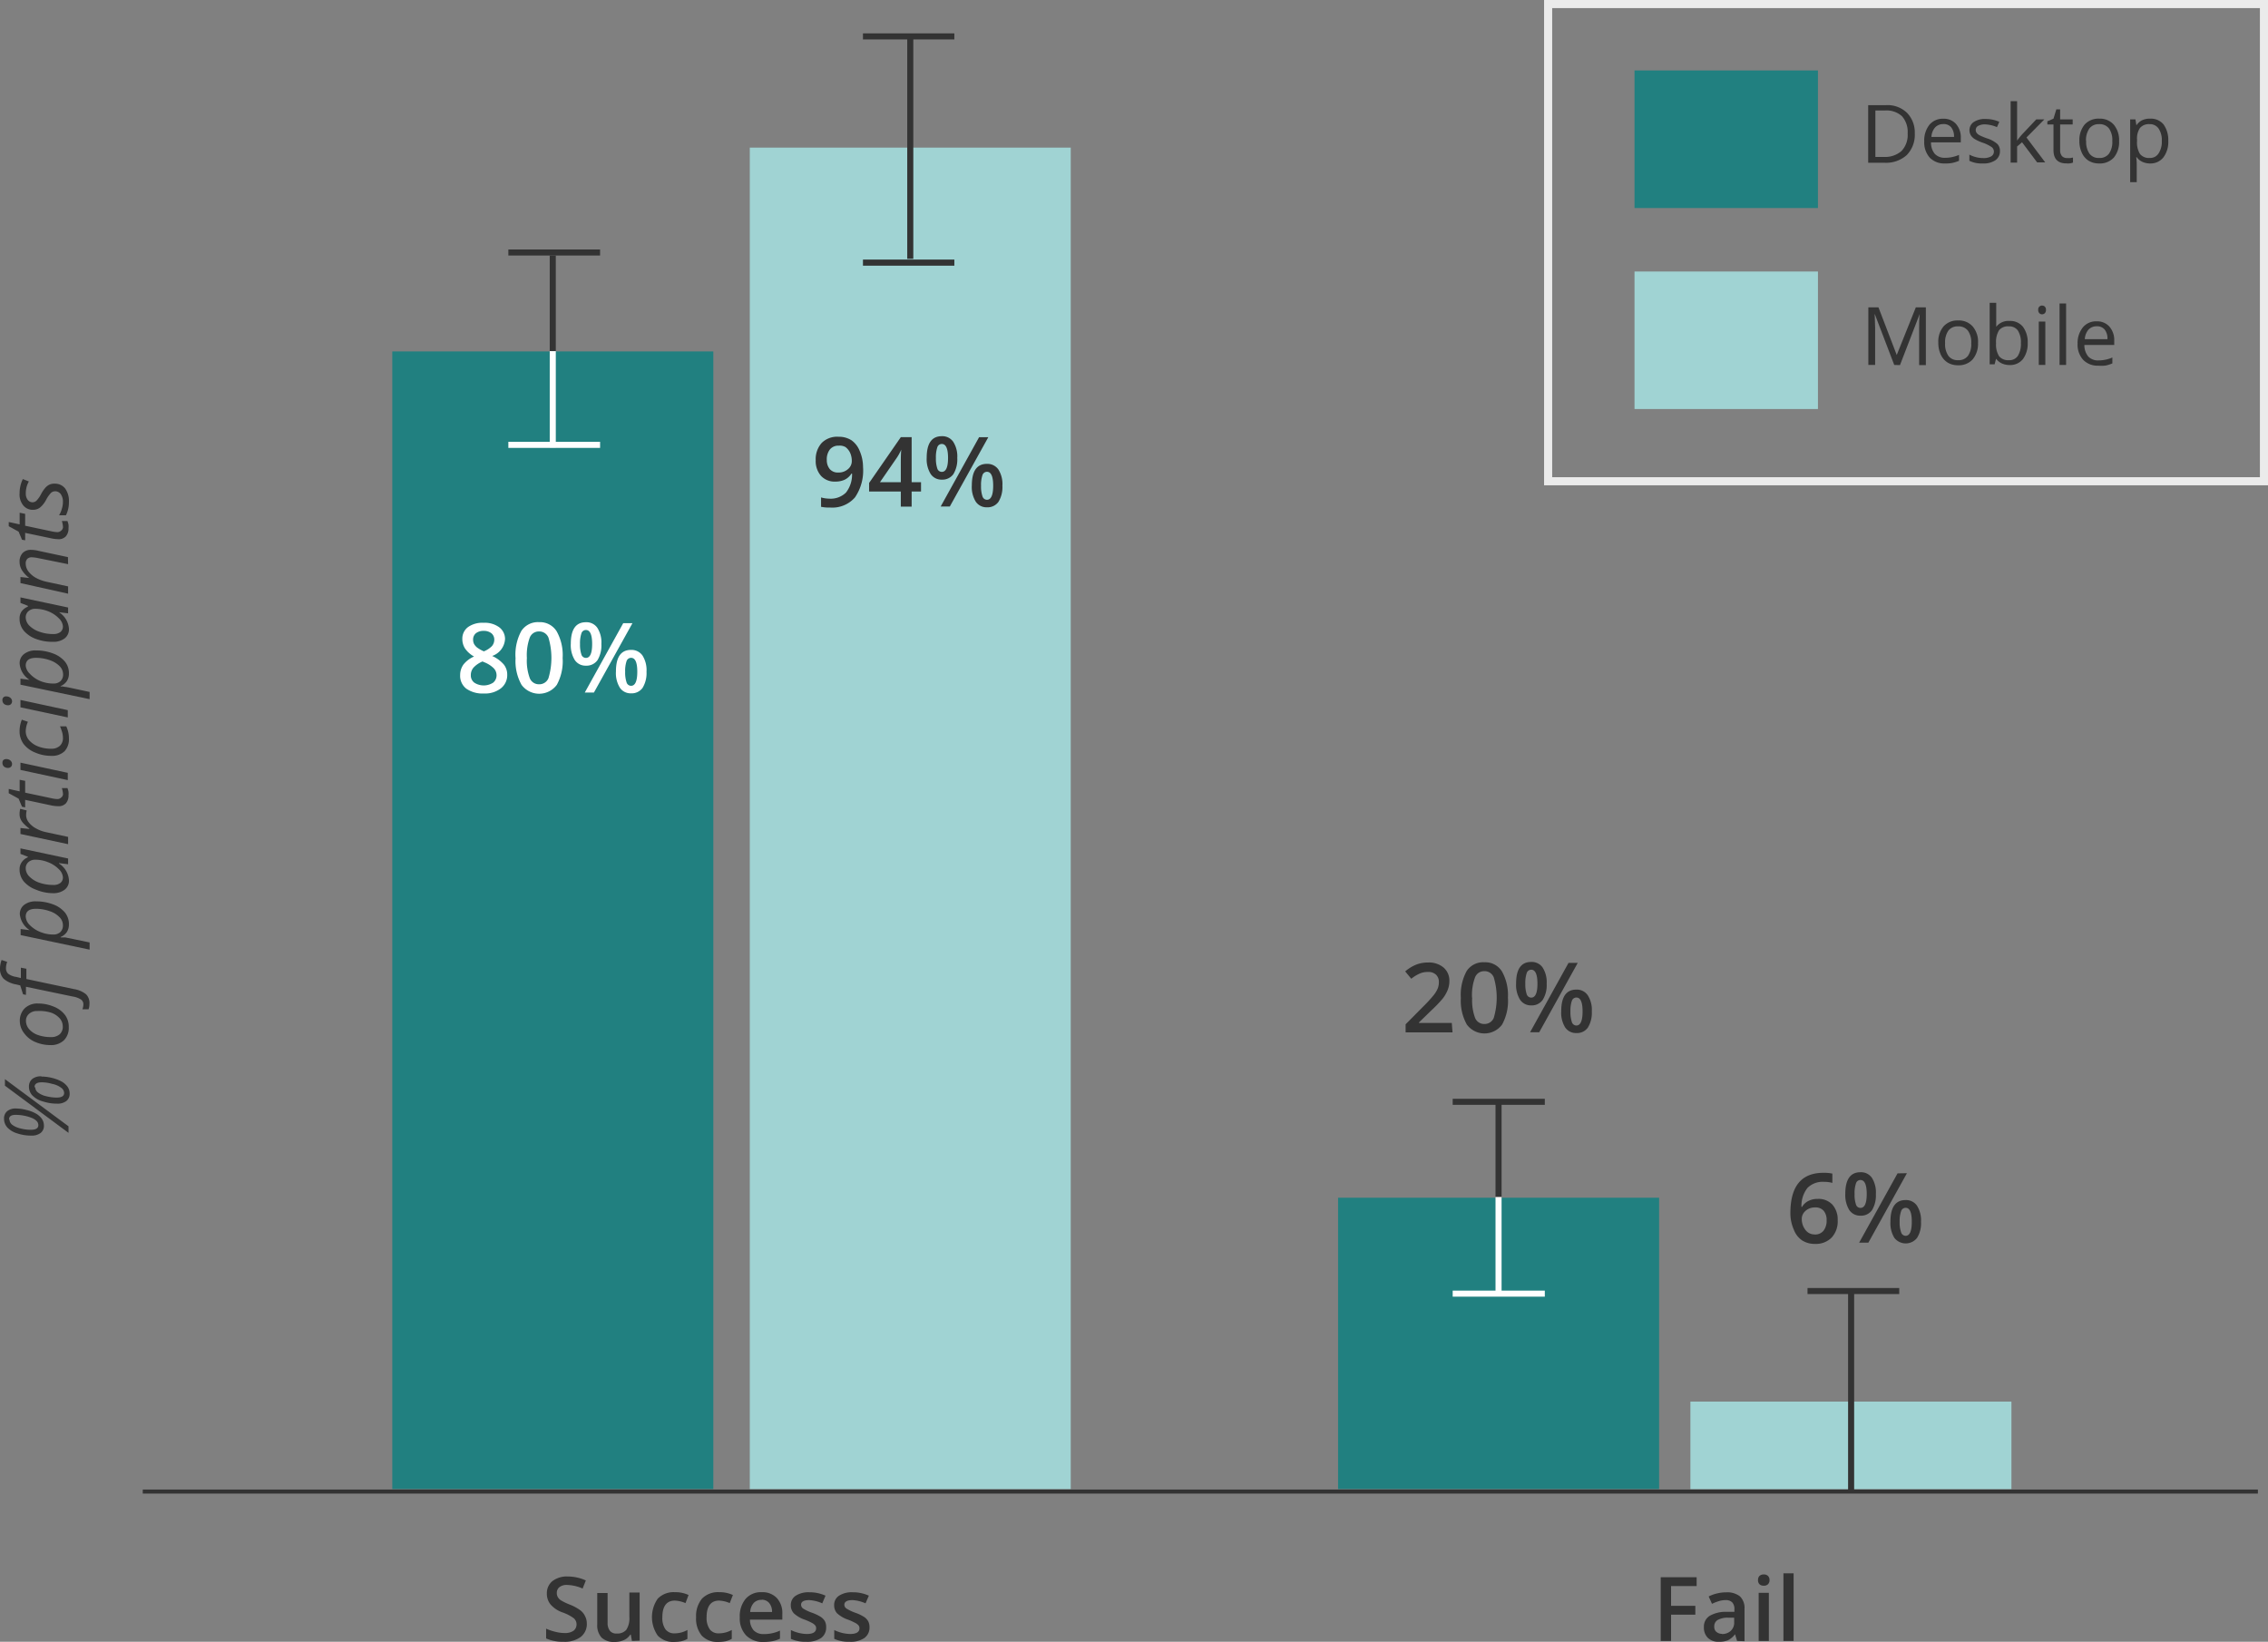 <svg xmlns="http://www.w3.org/2000/svg" viewBox="0 0 280.4 202.98"><rect x="0" y="0" width="280.4" height="202.98" fill="#808080" stroke="none"/><defs><style>.cls-1{fill:#218080;}.cls-2,.cls-3,.cls-5,.cls-6{fill:none;}.cls-2,.cls-5{stroke:#333;}.cls-2,.cls-3{stroke-linejoin:round;stroke-width:0.75px;}.cls-3{stroke:#fff;}.cls-4{fill:#a0d3d3;}.cls-5{stroke-linecap:square;stroke-width:0.5px;}.cls-6{stroke:#ebebeb;stroke-miterlimit:10;}.cls-7{fill:#333;}.cls-8{fill:#fff;}</style></defs><g id="Layer_2" data-name="Layer 2"><g id="Layer_2-2" data-name="Layer 2"><g id="patch_6" data-name="patch 6"><rect class="cls-1" x="165.43" y="148.08" width="39.69" height="36.02"/></g><path class="cls-2" d="M186.28,148V136.22" transform="translate(-1.01)"/><path class="cls-3" d="M186.28,159.94V148" transform="translate(-1.01)"/><g id="patch_3" data-name="patch 3"><path class="cls-4" d="M93.71,184.1h39.68V18.25H93.71Z" transform="translate(-1.01)"/></g><path class="cls-2" d="M113.55,32V4.5" transform="translate(-1.01)"/><rect class="cls-1" x="48.5" y="43.45" width="39.69" height="140.65"/><path class="cls-2" d="M69.35,43.41V31.59" transform="translate(-1.01)"/><path class="cls-3" d="M69.35,55.31V43.41" transform="translate(-1.01)"/><path class="cls-2" d="M119,4.5H107.7" transform="translate(-1.01)"/><path class="cls-2" d="M119,32.47H107.7" transform="translate(-1.01)"/><path class="cls-2" d="M235.82,159.62H224.48" transform="translate(-1.01)"/><path class="cls-3" d="M75.2,55H63.86" transform="translate(-1.01)"/><path class="cls-2" d="M75.2,31.22H63.86" transform="translate(-1.01)"/><path class="cls-2" d="M192,136.22H180.61" transform="translate(-1.01)"/><path class="cls-3" d="M192,159.94H180.61" transform="translate(-1.01)"/><path class="cls-5" d="M18.91,184.41h261" transform="translate(-1.01)"/><g id="patch_4" data-name="patch 4"><path class="cls-4" d="M210,184.1h39.69V173.29H210Z" transform="translate(-1.01)"/></g><path class="cls-2" d="M229.87,184.5v-25" transform="translate(-1.01)"/><rect class="cls-6" x="191.4" y="0.5" width="88.5" height="59"/><g id="patch_12" data-name="patch 12"><path class="cls-4" d="M203.09,50.57h22.68v-17H203.09Z" transform="translate(-1.01)"/></g><g id="patch_13" data-name="patch 13"><rect class="cls-1" x="202.08" y="8.71" width="22.68" height="17.01"/></g><path class="cls-7" d="M73.56,200.74a2,2,0,0,1-.76,1.65,3.33,3.33,0,0,1-2.09.59,5.11,5.11,0,0,1-2.18-.41v-1.21a6,6,0,0,0,1.15.39,4.61,4.61,0,0,0,1.12.15,1.84,1.84,0,0,0,1.13-.29,1,1,0,0,0,.36-.78,1,1,0,0,0-.33-.75,5.28,5.28,0,0,0-1.38-.72,3.5,3.5,0,0,1-1.51-1,2.07,2.07,0,0,1-.45-1.34,1.92,1.92,0,0,1,.7-1.55,2.94,2.94,0,0,1,1.88-.56,5.46,5.46,0,0,1,2.24.49l-.4,1a5,5,0,0,0-1.87-.44,1.45,1.45,0,0,0-1,.27.9.9,0,0,0-.32.72,1,1,0,0,0,.13.52,1.18,1.18,0,0,0,.42.41,6.87,6.87,0,0,0,1.07.51,5.78,5.78,0,0,1,1.26.68,1.85,1.85,0,0,1,.59.7A2,2,0,0,1,73.56,200.74Z" transform="translate(-1.01)"/><path class="cls-7" d="M79.14,202.88,79,202.1h-.07a1.81,1.81,0,0,1-.74.65A2.65,2.65,0,0,1,77,203a2.2,2.2,0,0,1-1.61-.53,2.23,2.23,0,0,1-.54-1.63v-3.89h1.28v3.67a1.57,1.57,0,0,0,.28,1,1,1,0,0,0,.87.34,1.42,1.42,0,0,0,1.17-.47,2.64,2.64,0,0,0,.37-1.6v-3h1.27v5.95Z" transform="translate(-1.01)"/><path class="cls-7" d="M84.33,203a2.6,2.6,0,0,1-2-.78,4,4,0,0,1,0-4.57,2.74,2.74,0,0,1,2.12-.8,3.87,3.87,0,0,1,1.69.35l-.38,1a3.82,3.82,0,0,0-1.32-.31c-1,0-1.54.68-1.54,2.05a2.44,2.44,0,0,0,.38,1.5,1.34,1.34,0,0,0,1.12.5,3.21,3.21,0,0,0,1.6-.42v1.1a2.79,2.79,0,0,1-.72.29A5,5,0,0,1,84.33,203Z" transform="translate(-1.01)"/><path class="cls-7" d="M89.77,203a2.62,2.62,0,0,1-2-.78,3.29,3.29,0,0,1-.7-2.26,3.37,3.37,0,0,1,.73-2.31,2.75,2.75,0,0,1,2.12-.8,3.92,3.92,0,0,1,1.7.35l-.39,1a3.73,3.73,0,0,0-1.32-.31c-1,0-1.54.68-1.54,2.05a2.44,2.44,0,0,0,.39,1.5,1.33,1.33,0,0,0,1.12.5,3.27,3.27,0,0,0,1.6-.42v1.1a2.72,2.72,0,0,1-.73.29A4.8,4.8,0,0,1,89.77,203Z" transform="translate(-1.01)"/><path class="cls-7" d="M95.42,203a2.87,2.87,0,0,1-2.17-.81,3.05,3.05,0,0,1-.78-2.22,3.38,3.38,0,0,1,.72-2.29,2.5,2.5,0,0,1,2-.83,2.45,2.45,0,0,1,1.85.71,2.72,2.72,0,0,1,.69,2v.68h-4a2,2,0,0,0,.46,1.33,1.65,1.65,0,0,0,1.25.46,4.4,4.4,0,0,0,1-.1,4.45,4.45,0,0,0,1-.33v1a3.77,3.77,0,0,1-.93.31A5.89,5.89,0,0,1,95.42,203Zm-.23-5.2a1.27,1.27,0,0,0-1,.39,1.82,1.82,0,0,0-.43,1.11h2.7a1.67,1.67,0,0,0-.36-1.12A1.21,1.21,0,0,0,95.19,197.78Z" transform="translate(-1.01)"/><path class="cls-7" d="M103.15,201.18a1.57,1.57,0,0,1-.63,1.34,3.06,3.06,0,0,1-1.82.46,4.34,4.34,0,0,1-1.91-.36v-1.09a4.75,4.75,0,0,0,1.95.49c.78,0,1.17-.24,1.17-.71a.52.52,0,0,0-.13-.37,1.38,1.38,0,0,0-.42-.31,7.74,7.74,0,0,0-.82-.37,3.74,3.74,0,0,1-1.39-.8,1.46,1.46,0,0,1-.37-1,1.35,1.35,0,0,1,.62-1.18,2.93,2.93,0,0,1,1.67-.42,4.75,4.75,0,0,1,2,.42l-.4.95a4.57,4.57,0,0,0-1.62-.4c-.67,0-1,.2-1,.57a.59.59,0,0,0,.26.48,5.73,5.73,0,0,0,1.14.53,5.33,5.33,0,0,1,1.07.52,1.65,1.65,0,0,1,.49.54A1.58,1.58,0,0,1,103.15,201.18Z" transform="translate(-1.01)"/><path class="cls-7" d="M108.51,201.18a1.58,1.58,0,0,1-.64,1.34,3,3,0,0,1-1.81.46,4.31,4.31,0,0,1-1.91-.36v-1.09a4.75,4.75,0,0,0,1.95.49c.78,0,1.17-.24,1.17-.71a.57.57,0,0,0-.13-.37,1.45,1.45,0,0,0-.43-.31,6.9,6.9,0,0,0-.82-.37,3.83,3.83,0,0,1-1.39-.8,1.45,1.45,0,0,1-.36-1,1.34,1.34,0,0,1,.61-1.18,2.94,2.94,0,0,1,1.68-.42,4.79,4.79,0,0,1,2,.42l-.41.95a4.52,4.52,0,0,0-1.62-.4c-.66,0-1,.2-1,.57a.58.58,0,0,0,.27.48,5.85,5.85,0,0,0,1.13.53,5.07,5.07,0,0,1,1.07.52,1.55,1.55,0,0,1,.49.54A1.58,1.58,0,0,1,108.51,201.18Z" transform="translate(-1.01)"/><path class="cls-7" d="M3,137.05a5,5,0,0,1,1.27.18,4.27,4.27,0,0,1,1.17.44,2.25,2.25,0,0,1,.74.65,1.46,1.46,0,0,1,.26.84,1.1,1.1,0,0,1-.4.91,1.82,1.82,0,0,1-1.18.33,5.37,5.37,0,0,1-1.71-.27,2.79,2.79,0,0,1-1.23-.73,1.6,1.6,0,0,1-.41-1.08,1.15,1.15,0,0,1,.39-.94A1.64,1.64,0,0,1,3,137.05Zm-1.38-3.63,7.86,5.83v.81l-7.86-5.83Zm.56,5a.87.87,0,0,0,.34.64,2.65,2.65,0,0,0,1,.45,5,5,0,0,0,1.31.17c.61,0,.92-.19.92-.57a.73.73,0,0,0-.21-.51,1.74,1.74,0,0,0-.62-.39,4.92,4.92,0,0,0-.93-.27,4.93,4.93,0,0,0-.93-.1C2.43,137.81,2.13,138,2.13,138.39Zm4-5.32a5.56,5.56,0,0,1,1.27.17,4.94,4.94,0,0,1,1.17.44,2.36,2.36,0,0,1,.74.65,1.44,1.44,0,0,1,.26.84,1.11,1.11,0,0,1-.4.92,1.79,1.79,0,0,1-1.17.33,5.48,5.48,0,0,1-1.72-.27A2.81,2.81,0,0,1,5,135.42a1.55,1.55,0,0,1-.41-1.08A1.17,1.17,0,0,1,5,133.4,1.66,1.66,0,0,1,6.09,133.07Zm-.81,1.34a.8.8,0,0,0,.35.64,2.57,2.57,0,0,0,1,.45,5.32,5.32,0,0,0,1.29.17q.93,0,.93-.57a.82.82,0,0,0-.35-.63A2.76,2.76,0,0,0,7.44,134a4.89,4.89,0,0,0-1.27-.19C5.58,133.82,5.28,134,5.28,134.41Z" transform="translate(-1.01)"/><path class="cls-7" d="M3.46,126.27a2.16,2.16,0,0,1,.61-1.61,2.25,2.25,0,0,1,1.66-.59,4.93,4.93,0,0,1,1.91.38,3.26,3.26,0,0,1,1.38,1A2.42,2.42,0,0,1,9.51,127a2.16,2.16,0,0,1-.6,1.62,2.31,2.31,0,0,1-1.66.59,4.78,4.78,0,0,1-1.92-.4A3.26,3.26,0,0,1,4,127.75,2.44,2.44,0,0,1,3.46,126.27ZM5.61,125a1.43,1.43,0,0,0-1,.34,1.12,1.12,0,0,0-.39.91,1.55,1.55,0,0,0,.4,1,2.52,2.52,0,0,0,1.1.72,4.62,4.62,0,0,0,1.57.25,1.58,1.58,0,0,0,1.09-.34,1.23,1.23,0,0,0,.39-1,1.48,1.48,0,0,0-.4-1,2.56,2.56,0,0,0-1.11-.7A4.93,4.93,0,0,0,5.61,125Z" transform="translate(-1.01)"/><path class="cls-7" d="M12.07,124.11a2,2,0,0,1-.11.67H11.2a1.87,1.87,0,0,0,.12-.6.71.71,0,0,0-.34-.63,2.71,2.71,0,0,0-1-.35L4.22,122v1l-.36-.07-.35-1.1L3,121.71A3.17,3.17,0,0,1,1.45,121a1.78,1.78,0,0,1-.44-1.3,2.76,2.76,0,0,1,.06-.52,2.49,2.49,0,0,1,.14-.49l.69.23a2.16,2.16,0,0,0-.15.74.94.94,0,0,0,.26.72,2.08,2.08,0,0,0,1,.4l.58.14v-1.28l.68.13v1.27l5.9,1.25a3.15,3.15,0,0,1,1.48.64A1.53,1.53,0,0,1,12.07,124.11Z" transform="translate(-1.01)"/><path class="cls-7" d="M9.53,114.32a1.68,1.68,0,0,1-.26.92,1.7,1.7,0,0,1-.76.6v.06l.21,0,.37,0,3,.62v.89l-8.53-1.8v-.75l1.12.14v0a2.65,2.65,0,0,1-1.22-2A1.41,1.41,0,0,1,4,111.87a2.28,2.28,0,0,1,1.47-.43,5.88,5.88,0,0,1,2.09.37,3.45,3.45,0,0,1,1.47,1A2.26,2.26,0,0,1,9.53,114.32Zm-5.34-1a1.57,1.57,0,0,0,.51,1.06,3.75,3.75,0,0,0,1.28.84,4.22,4.22,0,0,0,1.59.32,1.25,1.25,0,0,0,.9-.3,1.14,1.14,0,0,0,.32-.86,1.4,1.4,0,0,0-.44-1,2.93,2.93,0,0,0-1.24-.74,5,5,0,0,0-1.7-.28C4.6,112.37,4.19,112.69,4.19,113.32Z" transform="translate(-1.01)"/><path class="cls-7" d="M3.43,107.47a1.5,1.5,0,0,1,.27-.88,1.7,1.7,0,0,1,.76-.6v-.06l-.92-.36v-.68l5.89,1.25v.71l-1.13-.14v.05a2.64,2.64,0,0,1,1.23,2A1.39,1.39,0,0,1,9,110a2.28,2.28,0,0,1-1.45.43A5.46,5.46,0,0,1,5.47,110a3.62,3.62,0,0,1-1.5-1A2.3,2.3,0,0,1,3.43,107.47Zm5.36,1a1.54,1.54,0,0,0-.5-1A3.64,3.64,0,0,0,7,106.62a4.21,4.21,0,0,0-1.6-.33,1.25,1.25,0,0,0-.88.3,1,1,0,0,0-.33.79,1.46,1.46,0,0,0,.46,1,3.15,3.15,0,0,0,1.25.76,5.13,5.13,0,0,0,1.67.27,1.37,1.37,0,0,0,.91-.25A.86.86,0,0,0,8.79,108.49Z" transform="translate(-1.01)"/><path class="cls-7" d="M3.43,100.65a2.51,2.51,0,0,1,.08-.65l.8.2a2.77,2.77,0,0,0-.07.56,1.48,1.48,0,0,0,.33.92,2.77,2.77,0,0,0,.89.74,4.28,4.28,0,0,0,1.27.47l2.7.58v.9l-5.89-1.26v-.74l1.09.12v-.06a4.78,4.78,0,0,1-.73-.64,2,2,0,0,1-.35-.53A1.51,1.51,0,0,1,3.43,100.65Z" transform="translate(-1.01)"/><path class="cls-7" d="M8.8,98.21a3,3,0,0,0-.14-.77h.69a2.77,2.77,0,0,1,.13.45,2,2,0,0,1,0,.43,1.46,1.46,0,0,1-.32,1,1.23,1.23,0,0,1-1,.35,4.08,4.08,0,0,1-.8-.09l-3.24-.69v.93l-.39-.08-.42-1-1.22-.67v-.53l1.35.3V96.41l.68.13V98l3.25.69a3.38,3.38,0,0,0,.7.1.62.62,0,0,0,.47-.16A.58.58,0,0,0,8.8,98.21Z" transform="translate(-1.01)"/><path class="cls-7" d="M2,94.94a.74.74,0,0,1-.5-.17.62.62,0,0,1-.19-.45c0-.31.16-.47.49-.47a.75.75,0,0,1,.5.18.56.56,0,0,1,.2.42.48.48,0,0,1-.13.35A.5.5,0,0,1,2,94.94Zm7.39.61v.9L3.54,95.19v-.9Z" transform="translate(-1.01)"/><path class="cls-7" d="M9.53,91.25A2.19,2.19,0,0,1,9,92.87a2.2,2.2,0,0,1-1.62.58,4.93,4.93,0,0,1-2-.4A3.38,3.38,0,0,1,3.94,92a2.62,2.62,0,0,1-.51-1.58,3.8,3.8,0,0,1,.28-1.44l.75.26a3.07,3.07,0,0,0-.27,1.17,1.71,1.71,0,0,0,.41,1.1,2.82,2.82,0,0,0,1.14.78,4.37,4.37,0,0,0,1.6.28,1.52,1.52,0,0,0,1.07-.36,1.27,1.27,0,0,0,.38-1,2.48,2.48,0,0,0-.11-.73c-.07-.23-.16-.46-.25-.68H9.2A3.31,3.31,0,0,1,9.53,91.25Z" transform="translate(-1.01)"/><path class="cls-7" d="M2,87.19a.69.69,0,0,1-.5-.17.58.58,0,0,1-.19-.44.43.43,0,0,1,.49-.48.75.75,0,0,1,.5.18.56.56,0,0,1,.2.42.48.48,0,0,1-.13.35A.46.46,0,0,1,2,87.19Zm7.39.61v.9L3.54,87.45v-.91Z" transform="translate(-1.01)"/><path class="cls-7" d="M9.53,83.3a1.62,1.62,0,0,1-.26.91,1.72,1.72,0,0,1-.76.61v.05l.21,0,.37.06c.16,0,1.16.23,3,.62v.89L3.54,84.65v-.74l1.12.14v0a2.63,2.63,0,0,1-1.22-2A1.4,1.4,0,0,1,4,80.85a2.22,2.22,0,0,1,1.47-.43,5.67,5.67,0,0,1,2.09.37,3.45,3.45,0,0,1,1.47,1A2.24,2.24,0,0,1,9.53,83.3Zm-5.34-1a1.57,1.57,0,0,0,.51,1A3.63,3.63,0,0,0,6,84.2a4.21,4.21,0,0,0,1.59.31,1.25,1.25,0,0,0,.9-.3,1.11,1.11,0,0,0,.32-.86,1.44,1.44,0,0,0-.44-1,3.14,3.14,0,0,0-1.24-.74,5.27,5.27,0,0,0-1.7-.28C4.6,81.34,4.19,81.66,4.19,82.3Z" transform="translate(-1.01)"/><path class="cls-7" d="M3.43,76.45a1.48,1.48,0,0,1,.27-.88A1.79,1.79,0,0,1,4.46,75V74.9l-.92-.36v-.68l5.89,1.25v.72L8.3,75.69v0a2.65,2.65,0,0,1,1.23,2A1.42,1.42,0,0,1,9,78.93a2.27,2.27,0,0,1-1.45.42A5.66,5.66,0,0,1,5.47,79a3.62,3.62,0,0,1-1.5-1A2.3,2.3,0,0,1,3.43,76.45Zm5.36,1a1.52,1.52,0,0,0-.5-1A3.8,3.8,0,0,0,7,75.59a4.39,4.39,0,0,0-1.6-.32,1.25,1.25,0,0,0-.88.3,1,1,0,0,0-.33.79,1.47,1.47,0,0,0,.46,1,3.14,3.14,0,0,0,1.25.75,4.88,4.88,0,0,0,1.67.28,1.43,1.43,0,0,0,.91-.25A.86.86,0,0,0,8.79,77.47Z" transform="translate(-1.01)"/><path class="cls-7" d="M9.43,69.75,5.71,69a4.79,4.79,0,0,0-.77-.1.77.77,0,0,0-.55.19.81.81,0,0,0-.2.61,1.63,1.63,0,0,0,.32.93,2.92,2.92,0,0,0,.92.8,4.93,4.93,0,0,0,1.45.52l2.55.55v.9L3.54,72.09v-.75l1.09.12v0a3.65,3.65,0,0,1-.93-1,2,2,0,0,1-.27-1,1.54,1.54,0,0,1,.37-1.08,1.39,1.39,0,0,1,1-.4,4.06,4.06,0,0,1,1,.13l3.61.77Z" transform="translate(-1.01)"/><path class="cls-7" d="M8.8,65.19a3.08,3.08,0,0,0-.14-.77h.69a2.77,2.77,0,0,1,.13.45,2,2,0,0,1,0,.43,1.46,1.46,0,0,1-.32,1,1.2,1.2,0,0,1-1,.36,4.15,4.15,0,0,1-.8-.1l-3.24-.68v.92l-.39-.07-.42-1-1.22-.67v-.52l1.35.29V63.39l.68.14V65l3.25.69a4.25,4.25,0,0,0,.7.1.67.67,0,0,0,.47-.16A.61.61,0,0,0,8.8,65.19Z" transform="translate(-1.01)"/><path class="cls-7" d="M7.76,59.8a1.58,1.58,0,0,1,1.3.59,2.62,2.62,0,0,1,.47,1.68,3.56,3.56,0,0,1-.37,1.64H8.31a3.17,3.17,0,0,0,.35-.82,2.62,2.62,0,0,0,.13-.8,1.63,1.63,0,0,0-.27-1,.84.84,0,0,0-.69-.35.76.76,0,0,0-.51.19,3.88,3.88,0,0,0-.58.81,3.17,3.17,0,0,1-.77,1,1.38,1.38,0,0,1-.89.29,1.48,1.48,0,0,1-1.19-.54A2.12,2.12,0,0,1,3.43,61a4.08,4.08,0,0,1,.4-1.77l.74.29-.14.3A3.06,3.06,0,0,0,4.2,61a1.26,1.26,0,0,0,.23.79A.75.75,0,0,0,5,62.1a.72.72,0,0,0,.51-.19,3.31,3.31,0,0,0,.56-.79,4.36,4.36,0,0,1,.55-.82,1.62,1.62,0,0,1,.5-.38A1.4,1.4,0,0,1,7.76,59.8Z" transform="translate(-1.01)"/><path class="cls-7" d="M237.74,16.48a3.59,3.59,0,0,1-1,2.7,3.81,3.81,0,0,1-2.76.94h-2V13h2.18a3.48,3.48,0,0,1,2.59.92A3.46,3.46,0,0,1,237.74,16.48Zm-.88,0a2.93,2.93,0,0,0-.7-2.11,2.83,2.83,0,0,0-2.09-.71h-1.2V19.4h1a3.1,3.1,0,0,0,2.23-.73A2.89,2.89,0,0,0,236.86,16.51Z" transform="translate(-1.01)"/><path class="cls-7" d="M241.47,20.21a2.49,2.49,0,0,1-1.88-.72,2.83,2.83,0,0,1-.68-2,3.12,3.12,0,0,1,.63-2.05,2.13,2.13,0,0,1,1.72-.76,2,2,0,0,1,1.59.66,2.52,2.52,0,0,1,.58,1.74v.52h-3.68a2.12,2.12,0,0,0,.47,1.43,1.69,1.69,0,0,0,1.28.48,4.38,4.38,0,0,0,1.71-.36v.73a4.28,4.28,0,0,1-.82.26A4.09,4.09,0,0,1,241.47,20.21Zm-.22-4.87a1.35,1.35,0,0,0-1,.42,1.89,1.89,0,0,0-.45,1.17h2.79a1.79,1.79,0,0,0-.34-1.18A1.19,1.19,0,0,0,241.25,15.34Z" transform="translate(-1.01)"/><path class="cls-7" d="M248.27,18.66a1.35,1.35,0,0,1-.56,1.15,2.61,2.61,0,0,1-1.56.4,3.46,3.46,0,0,1-1.66-.33v-.76a3.74,3.74,0,0,0,.83.31,3.15,3.15,0,0,0,.85.11,1.85,1.85,0,0,0,1-.2.67.67,0,0,0,.35-.62.68.68,0,0,0-.27-.53,4.57,4.57,0,0,0-1.06-.53,5.26,5.26,0,0,1-1.06-.48,1.5,1.5,0,0,1-.47-.47,1.28,1.28,0,0,1-.16-.63,1.21,1.21,0,0,1,.54-1,2.48,2.48,0,0,1,1.46-.37,4.2,4.2,0,0,1,1.69.35l-.29.66a4,4,0,0,0-1.46-.34,1.65,1.65,0,0,0-.87.19.54.54,0,0,0-.29.49.56.56,0,0,0,.11.37,1.06,1.06,0,0,0,.35.29,7.28,7.28,0,0,0,.94.39,3.52,3.52,0,0,1,1.28.7A1.22,1.22,0,0,1,248.27,18.66Z" transform="translate(-1.01)"/><path class="cls-7" d="M250.39,17.38a9.72,9.72,0,0,1,.64-.79l1.73-1.83h1L251.55,17l2.32,3.08h-1L251,17.59l-.61.52v2h-.8v-7.6h.8v4c0,.18,0,.45,0,.83Z" transform="translate(-1.01)"/><path class="cls-7" d="M256.56,19.54a2.77,2.77,0,0,0,.42,0l.32-.06v.62a1.8,1.8,0,0,1-.39.1,2.68,2.68,0,0,1-.46,0c-1,0-1.56-.54-1.56-1.63V15.39h-.76V15l.76-.33.35-1.15h.47v1.24h1.55v.63h-1.55v3.15a1.12,1.12,0,0,0,.22.75A.82.82,0,0,0,256.56,19.54Z" transform="translate(-1.01)"/><path class="cls-7" d="M263,17.43a3,3,0,0,1-.65,2.05,2.33,2.33,0,0,1-1.83.73,2.45,2.45,0,0,1-1.27-.33,2.26,2.26,0,0,1-.86-1,3.4,3.4,0,0,1-.3-1.48,3,3,0,0,1,.65-2,2.31,2.31,0,0,1,1.82-.73,2.27,2.27,0,0,1,1.78.74A2.94,2.94,0,0,1,263,17.43Zm-4.07,0a2.51,2.51,0,0,0,.41,1.57,1.4,1.4,0,0,0,1.2.53,1.42,1.42,0,0,0,1.21-.53,2.51,2.51,0,0,0,.41-1.57,2.47,2.47,0,0,0-.41-1.55,1.45,1.45,0,0,0-1.22-.53,1.43,1.43,0,0,0-1.2.53A2.52,2.52,0,0,0,258.91,17.43Z" transform="translate(-1.01)"/><path class="cls-7" d="M266.9,20.21a2.32,2.32,0,0,1-1-.19,1.79,1.79,0,0,1-.72-.59h-.06a7,7,0,0,1,.06.89v2.2h-.81V14.76h.65l.12.74h0a1.81,1.81,0,0,1,.72-.64,2.25,2.25,0,0,1,1-.19,2,2,0,0,1,1.64.72,3.26,3.26,0,0,1,.58,2,3.19,3.19,0,0,1-.59,2.05A2,2,0,0,1,266.9,20.21Zm-.12-4.86a1.46,1.46,0,0,0-1.19.46,2.3,2.3,0,0,0-.37,1.44v.18a2.71,2.71,0,0,0,.37,1.62,1.45,1.45,0,0,0,1.21.48,1.23,1.23,0,0,0,1.08-.56,2.6,2.6,0,0,0,.4-1.55,2.51,2.51,0,0,0-.4-1.53A1.28,1.28,0,0,0,266.78,15.35Z" transform="translate(-1.01)"/><path class="cls-7" d="M235.2,45.12l-2.42-6.33h0c0,.5.06,1.09.06,1.78v4.55H232V38h1.25l2.26,5.89h0L237.87,38h1.24v7.14h-.83v-4.6c0-.53,0-1.1.07-1.72h0l-2.44,6.32Z" transform="translate(-1.01)"/><path class="cls-7" d="M245.56,42.43a3,3,0,0,1-.66,2,2.31,2.31,0,0,1-1.82.73,2.43,2.43,0,0,1-1.27-.33,2.26,2.26,0,0,1-.86-1,3.4,3.4,0,0,1-.3-1.48,2.9,2.9,0,0,1,.65-2,2.31,2.31,0,0,1,1.82-.73,2.27,2.27,0,0,1,1.78.74A2.94,2.94,0,0,1,245.56,42.43Zm-4.07,0A2.51,2.51,0,0,0,241.9,44a1.4,1.4,0,0,0,1.2.53,1.42,1.42,0,0,0,1.21-.53,2.51,2.51,0,0,0,.41-1.57,2.47,2.47,0,0,0-.41-1.55,1.45,1.45,0,0,0-1.22-.53,1.43,1.43,0,0,0-1.2.53A2.52,2.52,0,0,0,241.49,42.43Z" transform="translate(-1.01)"/><path class="cls-7" d="M249.47,39.68a2,2,0,0,1,1.64.72,3.15,3.15,0,0,1,.59,2,3.19,3.19,0,0,1-.59,2,2,2,0,0,1-1.64.73,2.3,2.3,0,0,1-.95-.19,1.89,1.89,0,0,1-.73-.59h0l-.18.69H247v-7.6h.81v1.84c0,.42,0,.79,0,1.12h0A1.92,1.92,0,0,1,249.47,39.68Zm-.11.67a1.4,1.4,0,0,0-1.2.48,2.71,2.71,0,0,0-.37,1.6,2.7,2.7,0,0,0,.38,1.62,1.44,1.44,0,0,0,1.21.48,1.24,1.24,0,0,0,1.11-.54,2.82,2.82,0,0,0,.37-1.57,2.7,2.7,0,0,0-.37-1.55A1.3,1.3,0,0,0,249.36,40.35Z" transform="translate(-1.01)"/><path class="cls-7" d="M253,38.31a.52.52,0,0,1,.14-.4.45.45,0,0,1,.34-.13.48.48,0,0,1,.34.13.54.54,0,0,1,.14.4.55.55,0,0,1-.14.41.49.49,0,0,1-.34.14.46.46,0,0,1-.34-.14A.55.55,0,0,1,253,38.31Zm.88,6.81h-.81V39.76h.81Z" transform="translate(-1.01)"/><path class="cls-7" d="M256.45,45.12h-.81v-7.6h.81Z" transform="translate(-1.01)"/><path class="cls-7" d="M260.43,45.21a2.46,2.46,0,0,1-1.87-.72,2.79,2.79,0,0,1-.69-2,3.07,3.07,0,0,1,.64-2,2.09,2.09,0,0,1,1.71-.76,2,2,0,0,1,1.59.66,2.53,2.53,0,0,1,.59,1.74v.52h-3.69a2.17,2.17,0,0,0,.48,1.43,1.65,1.65,0,0,0,1.27.48,4.3,4.3,0,0,0,1.71-.36v.73a4.43,4.43,0,0,1-.81.26A4.24,4.24,0,0,1,260.43,45.21Zm-.22-4.87a1.37,1.37,0,0,0-1,.42,2,2,0,0,0-.45,1.17h2.8a1.79,1.79,0,0,0-.34-1.18A1.22,1.22,0,0,0,260.21,40.34Z" transform="translate(-1.01)"/><path class="cls-7" d="M207.61,202.88h-1.28V195h4.44v1.09h-3.16v2.45h3v1.09h-3Z" transform="translate(-1.01)"/><path class="cls-7" d="M215.77,202.88l-.25-.83h0a2.49,2.49,0,0,1-.87.74,2.75,2.75,0,0,1-1.12.19,1.86,1.86,0,0,1-1.36-.47,1.76,1.76,0,0,1-.5-1.34,1.56,1.56,0,0,1,.69-1.38,3.93,3.93,0,0,1,2.08-.51l1,0v-.31a1.22,1.22,0,0,0-.26-.85,1.1,1.1,0,0,0-.83-.29,2.83,2.83,0,0,0-.87.14,5.68,5.68,0,0,0-.81.32l-.41-.91a4.44,4.44,0,0,1,1.06-.38,4.67,4.67,0,0,1,1.08-.13,2.59,2.59,0,0,1,1.72.49,2,2,0,0,1,.57,1.55v4Zm-1.88-.86a1.52,1.52,0,0,0,1.1-.39,1.37,1.37,0,0,0,.42-1.08V200l-.76,0a2.56,2.56,0,0,0-1.3.3.9.9,0,0,0-.4.81.79.79,0,0,0,.23.62A1.06,1.06,0,0,0,213.89,202Z" transform="translate(-1.01)"/><path class="cls-7" d="M218.36,195.36a.71.71,0,0,1,.18-.52.76.76,0,0,1,.53-.18.7.7,0,0,1,.52.18.68.68,0,0,1,.19.52.66.66,0,0,1-.19.51.7.7,0,0,1-.52.18.76.76,0,0,1-.53-.18A.69.69,0,0,1,218.36,195.36Zm1.34,7.52h-1.26v-5.95h1.26Z" transform="translate(-1.01)"/><path class="cls-7" d="M222.76,202.88H221.5v-8.36h1.26Z" transform="translate(-1.01)"/><path class="cls-8" d="M60.81,77a3,3,0,0,1,1.93.56A1.81,1.81,0,0,1,63.45,79a2.36,2.36,0,0,1-1.59,2.1,4.16,4.16,0,0,1,1.44,1.06,2,2,0,0,1,.42,1.25,2.07,2.07,0,0,1-.78,1.69,3.2,3.2,0,0,1-2.11.64,3.49,3.49,0,0,1-2.16-.59,2,2,0,0,1-.77-1.7,2.23,2.23,0,0,1,.4-1.28,3.35,3.35,0,0,1,1.32-1,3.27,3.27,0,0,1-1.12-1A2.15,2.15,0,0,1,58.17,79a1.77,1.77,0,0,1,.73-1.49A3.07,3.07,0,0,1,60.81,77Zm-1.59,6.46a1.11,1.11,0,0,0,.43.94,2.14,2.14,0,0,0,2.33,0,1.17,1.17,0,0,0,.42-.95,1.23,1.23,0,0,0-.38-.86,3.47,3.47,0,0,0-1.18-.73l-.17-.08a3.14,3.14,0,0,0-1.11.75A1.4,1.4,0,0,0,59.22,83.42ZM60.8,78a1.49,1.49,0,0,0-.95.29,1,1,0,0,0-.35.79,1.19,1.19,0,0,0,.12.54,1.56,1.56,0,0,0,.38.44,4.22,4.22,0,0,0,.83.47,2.87,2.87,0,0,0,1-.65,1.23,1.23,0,0,0,.29-.8,1,1,0,0,0-.36-.79A1.5,1.5,0,0,0,60.8,78Z" transform="translate(-1.01)"/><path class="cls-8" d="M70.57,81.35a6.08,6.08,0,0,1-.72,3.32,2.71,2.71,0,0,1-4.36,0,6,6,0,0,1-.74-3.28A6.11,6.11,0,0,1,65.47,78a2.45,2.45,0,0,1,2.19-1.08,2.43,2.43,0,0,1,2.17,1.13A6,6,0,0,1,70.57,81.35Zm-4.42,0a6.23,6.23,0,0,0,.36,2.5,1.2,1.2,0,0,0,1.15.75,1.21,1.21,0,0,0,1.16-.76,8.79,8.79,0,0,0,0-5,1.22,1.22,0,0,0-1.16-.77,1.2,1.2,0,0,0-1.15.75A6.32,6.32,0,0,0,66.15,81.35Z" transform="translate(-1.01)"/><path class="cls-8" d="M75.36,79.62a3.52,3.52,0,0,1-.48,2,1.66,1.66,0,0,1-1.43.68,1.59,1.59,0,0,1-1.38-.7,3.47,3.47,0,0,1-.49-2c0-1.78.62-2.67,1.87-2.67a1.63,1.63,0,0,1,1.41.69A3.36,3.36,0,0,1,75.36,79.62Zm-2.64,0a3.84,3.84,0,0,0,.17,1.3.58.58,0,0,0,.56.42c.51,0,.77-.57.77-1.72s-.26-1.73-.77-1.73a.58.58,0,0,0-.56.42A3.87,3.87,0,0,0,72.72,79.64Zm6.48-2.57-4.76,8.57H73.31l4.75-8.57Zm1.74,6a3.48,3.48,0,0,1-.49,2,1.65,1.65,0,0,1-1.42.67,1.6,1.6,0,0,1-1.38-.69,3.42,3.42,0,0,1-.49-2c0-1.79.62-2.68,1.87-2.68a1.66,1.66,0,0,1,1.41.69A3.38,3.38,0,0,1,80.94,83.06Zm-2.64,0a3.8,3.8,0,0,0,.17,1.3.59.59,0,0,0,.56.44c.51,0,.77-.58.77-1.74s-.26-1.72-.77-1.72a.59.59,0,0,0-.56.42A3.8,3.8,0,0,0,78.3,83.06Z" transform="translate(-1.01)"/><path class="cls-7" d="M107.71,57.73a5.87,5.87,0,0,1-1,3.77,3.71,3.71,0,0,1-3.07,1.25,4.9,4.9,0,0,1-1.12-.09V61.5a3.81,3.81,0,0,0,1,.15,2.69,2.69,0,0,0,2.08-.75,3.59,3.59,0,0,0,.75-2.35h-.07a2.09,2.09,0,0,1-.84.76,2.66,2.66,0,0,1-1.14.23,2.28,2.28,0,0,1-1.79-.71,2.77,2.77,0,0,1-.65-1.94,3,3,0,0,1,.75-2.14A2.71,2.71,0,0,1,104.7,54a2.87,2.87,0,0,1,1.59.44,2.92,2.92,0,0,1,1,1.3A5,5,0,0,1,107.71,57.73Zm-3-2.63a1.35,1.35,0,0,0-1.1.47,2,2,0,0,0-.38,1.31A1.72,1.72,0,0,0,103.6,58a1.32,1.32,0,0,0,1.07.42,1.72,1.72,0,0,0,1.18-.42,1.28,1.28,0,0,0,.47-1,2.45,2.45,0,0,0-.2-1,1.87,1.87,0,0,0-.57-.72A1.41,1.41,0,0,0,104.72,55.1Z" transform="translate(-1.01)"/><path class="cls-7" d="M114.88,60.77h-1.16v1.87h-1.34V60.77h-3.92V59.71l3.92-5.66h1.34v5.57h1.16Zm-2.5-1.15V57.47c0-.76,0-1.39.06-1.88h0a7.12,7.12,0,0,1-.51.94l-2.13,3.09Z" transform="translate(-1.01)"/><path class="cls-7" d="M119.36,56.62a3.52,3.52,0,0,1-.48,2,1.66,1.66,0,0,1-1.43.68,1.59,1.59,0,0,1-1.38-.7,3.47,3.47,0,0,1-.49-2c0-1.78.62-2.67,1.87-2.67a1.63,1.63,0,0,1,1.41.69A3.36,3.36,0,0,1,119.36,56.62Zm-2.64,0a3.84,3.84,0,0,0,.17,1.3.58.58,0,0,0,.56.42c.51,0,.77-.57.77-1.72s-.26-1.73-.77-1.73a.58.58,0,0,0-.56.42A3.87,3.87,0,0,0,116.72,56.64Zm6.48-2.57-4.76,8.57h-1.13l4.75-8.57Zm1.74,6a3.48,3.48,0,0,1-.49,2,1.65,1.65,0,0,1-1.42.67,1.6,1.6,0,0,1-1.38-.69,3.42,3.42,0,0,1-.49-2c0-1.79.62-2.68,1.87-2.68a1.66,1.66,0,0,1,1.41.69A3.38,3.38,0,0,1,124.94,60.06Zm-2.64,0a3.8,3.8,0,0,0,.17,1.3.59.59,0,0,0,.56.44c.51,0,.77-.58.77-1.74s-.26-1.72-.77-1.72a.59.59,0,0,0-.56.42A3.8,3.8,0,0,0,122.3,60.06Z" transform="translate(-1.01)"/><path class="cls-7" d="M180.59,127.64h-5.8v-1l2.2-2.22a17.08,17.08,0,0,0,1.3-1.42,3.56,3.56,0,0,0,.47-.79,2.05,2.05,0,0,0,.14-.79,1.18,1.18,0,0,0-.35-.91,1.34,1.34,0,0,0-1-.34,2.41,2.41,0,0,0-1,.19,4.46,4.46,0,0,0-1.06.65l-.75-.91a4.91,4.91,0,0,1,1.39-.85,4,4,0,0,1,1.44-.25,2.8,2.8,0,0,1,1.91.62,2.12,2.12,0,0,1,.72,1.68,2.91,2.91,0,0,1-.21,1.1,4.37,4.37,0,0,1-.63,1.08,16.27,16.27,0,0,1-1.44,1.49l-1.48,1.44v.06h4.06Z" transform="translate(-1.01)"/><path class="cls-7" d="M187.44,123.35a6.08,6.08,0,0,1-.72,3.32,2.71,2.71,0,0,1-4.36,0,6,6,0,0,1-.74-3.28,6.11,6.11,0,0,1,.72-3.34,2.45,2.45,0,0,1,2.19-1.08,2.43,2.43,0,0,1,2.17,1.13A6,6,0,0,1,187.44,123.35Zm-4.42,0a6.23,6.23,0,0,0,.36,2.5,1.2,1.2,0,0,0,1.15.75,1.21,1.21,0,0,0,1.16-.76,8.79,8.79,0,0,0,0-5,1.22,1.22,0,0,0-1.16-.77,1.2,1.2,0,0,0-1.15.75A6.32,6.32,0,0,0,183,123.35Z" transform="translate(-1.01)"/><path class="cls-7" d="M192.23,121.62a3.43,3.43,0,0,1-.49,2,1.63,1.63,0,0,1-1.42.68,1.59,1.59,0,0,1-1.38-.7,3.47,3.47,0,0,1-.49-2c0-1.78.62-2.67,1.87-2.67a1.63,1.63,0,0,1,1.41.69A3.36,3.36,0,0,1,192.23,121.62Zm-2.64,0a3.84,3.84,0,0,0,.17,1.3.59.59,0,0,0,.56.42c.51,0,.77-.57.77-1.72s-.26-1.73-.77-1.73a.59.59,0,0,0-.56.42A3.87,3.87,0,0,0,189.59,121.64Zm6.48-2.57-4.76,8.57h-1.13l4.75-8.57Zm1.74,6a3.48,3.48,0,0,1-.49,2,1.63,1.63,0,0,1-1.42.67,1.6,1.6,0,0,1-1.38-.69,3.42,3.42,0,0,1-.49-2c0-1.79.62-2.68,1.87-2.68a1.63,1.63,0,0,1,1.4.69A3.3,3.3,0,0,1,197.81,125.06Zm-2.64,0a3.8,3.8,0,0,0,.17,1.3.59.59,0,0,0,.56.44c.51,0,.77-.58.77-1.74s-.26-1.72-.77-1.72a.59.59,0,0,0-.56.42A3.8,3.8,0,0,0,195.17,125.06Z" transform="translate(-1.01)"/><path class="cls-7" d="M222.36,150c0-3.36,1.37-5,4.1-5a4.88,4.88,0,0,1,1.09.1v1.15a3.58,3.58,0,0,0-1-.13,2.67,2.67,0,0,0-2.07.74,3.58,3.58,0,0,0-.75,2.36h.07a1.87,1.87,0,0,1,.77-.73,2.41,2.41,0,0,1,1.17-.26,2.32,2.32,0,0,1,1.82.71,2.79,2.79,0,0,1,.65,1.94,2.94,2.94,0,0,1-.75,2.13,2.73,2.73,0,0,1-2.06.78,2.85,2.85,0,0,1-1.6-.44,2.76,2.76,0,0,1-1-1.29A5,5,0,0,1,222.36,150Zm3,2.63a1.35,1.35,0,0,0,1.09-.46,2,2,0,0,0,.39-1.31,1.73,1.73,0,0,0-.36-1.16,1.34,1.34,0,0,0-1.08-.42,1.74,1.74,0,0,0-.82.19,1.6,1.6,0,0,0-.6.52,1.26,1.26,0,0,0-.21.68,2.17,2.17,0,0,0,.45,1.39A1.38,1.38,0,0,0,225.35,152.62Z" transform="translate(-1.01)"/><path class="cls-7" d="M232.93,147.62a3.52,3.52,0,0,1-.48,2,1.65,1.65,0,0,1-1.43.68,1.61,1.61,0,0,1-1.38-.7,3.55,3.55,0,0,1-.49-2c0-1.78.63-2.67,1.87-2.67a1.64,1.64,0,0,1,1.42.69A3.37,3.37,0,0,1,232.93,147.62Zm-2.63,0a3.6,3.6,0,0,0,.17,1.3.57.57,0,0,0,.55.42c.52,0,.78-.57.78-1.72s-.26-1.73-.78-1.73a.57.57,0,0,0-.55.42A3.63,3.63,0,0,0,230.3,147.64Zm6.47-2.57L232,153.64h-1.14l4.75-8.57Zm1.74,6a3.4,3.4,0,0,1-.49,2,1.78,1.78,0,0,1-2.8,0,3.49,3.49,0,0,1-.49-2c0-1.79.63-2.68,1.88-2.68a1.63,1.63,0,0,1,1.4.69A3.38,3.38,0,0,1,238.51,151.06Zm-2.64,0a3.53,3.53,0,0,0,.18,1.3.59.59,0,0,0,.56.44c.51,0,.76-.58.76-1.74s-.25-1.72-.76-1.72a.58.58,0,0,0-.56.42A3.53,3.53,0,0,0,235.87,151.06Z" transform="translate(-1.01)"/></g></g></svg>